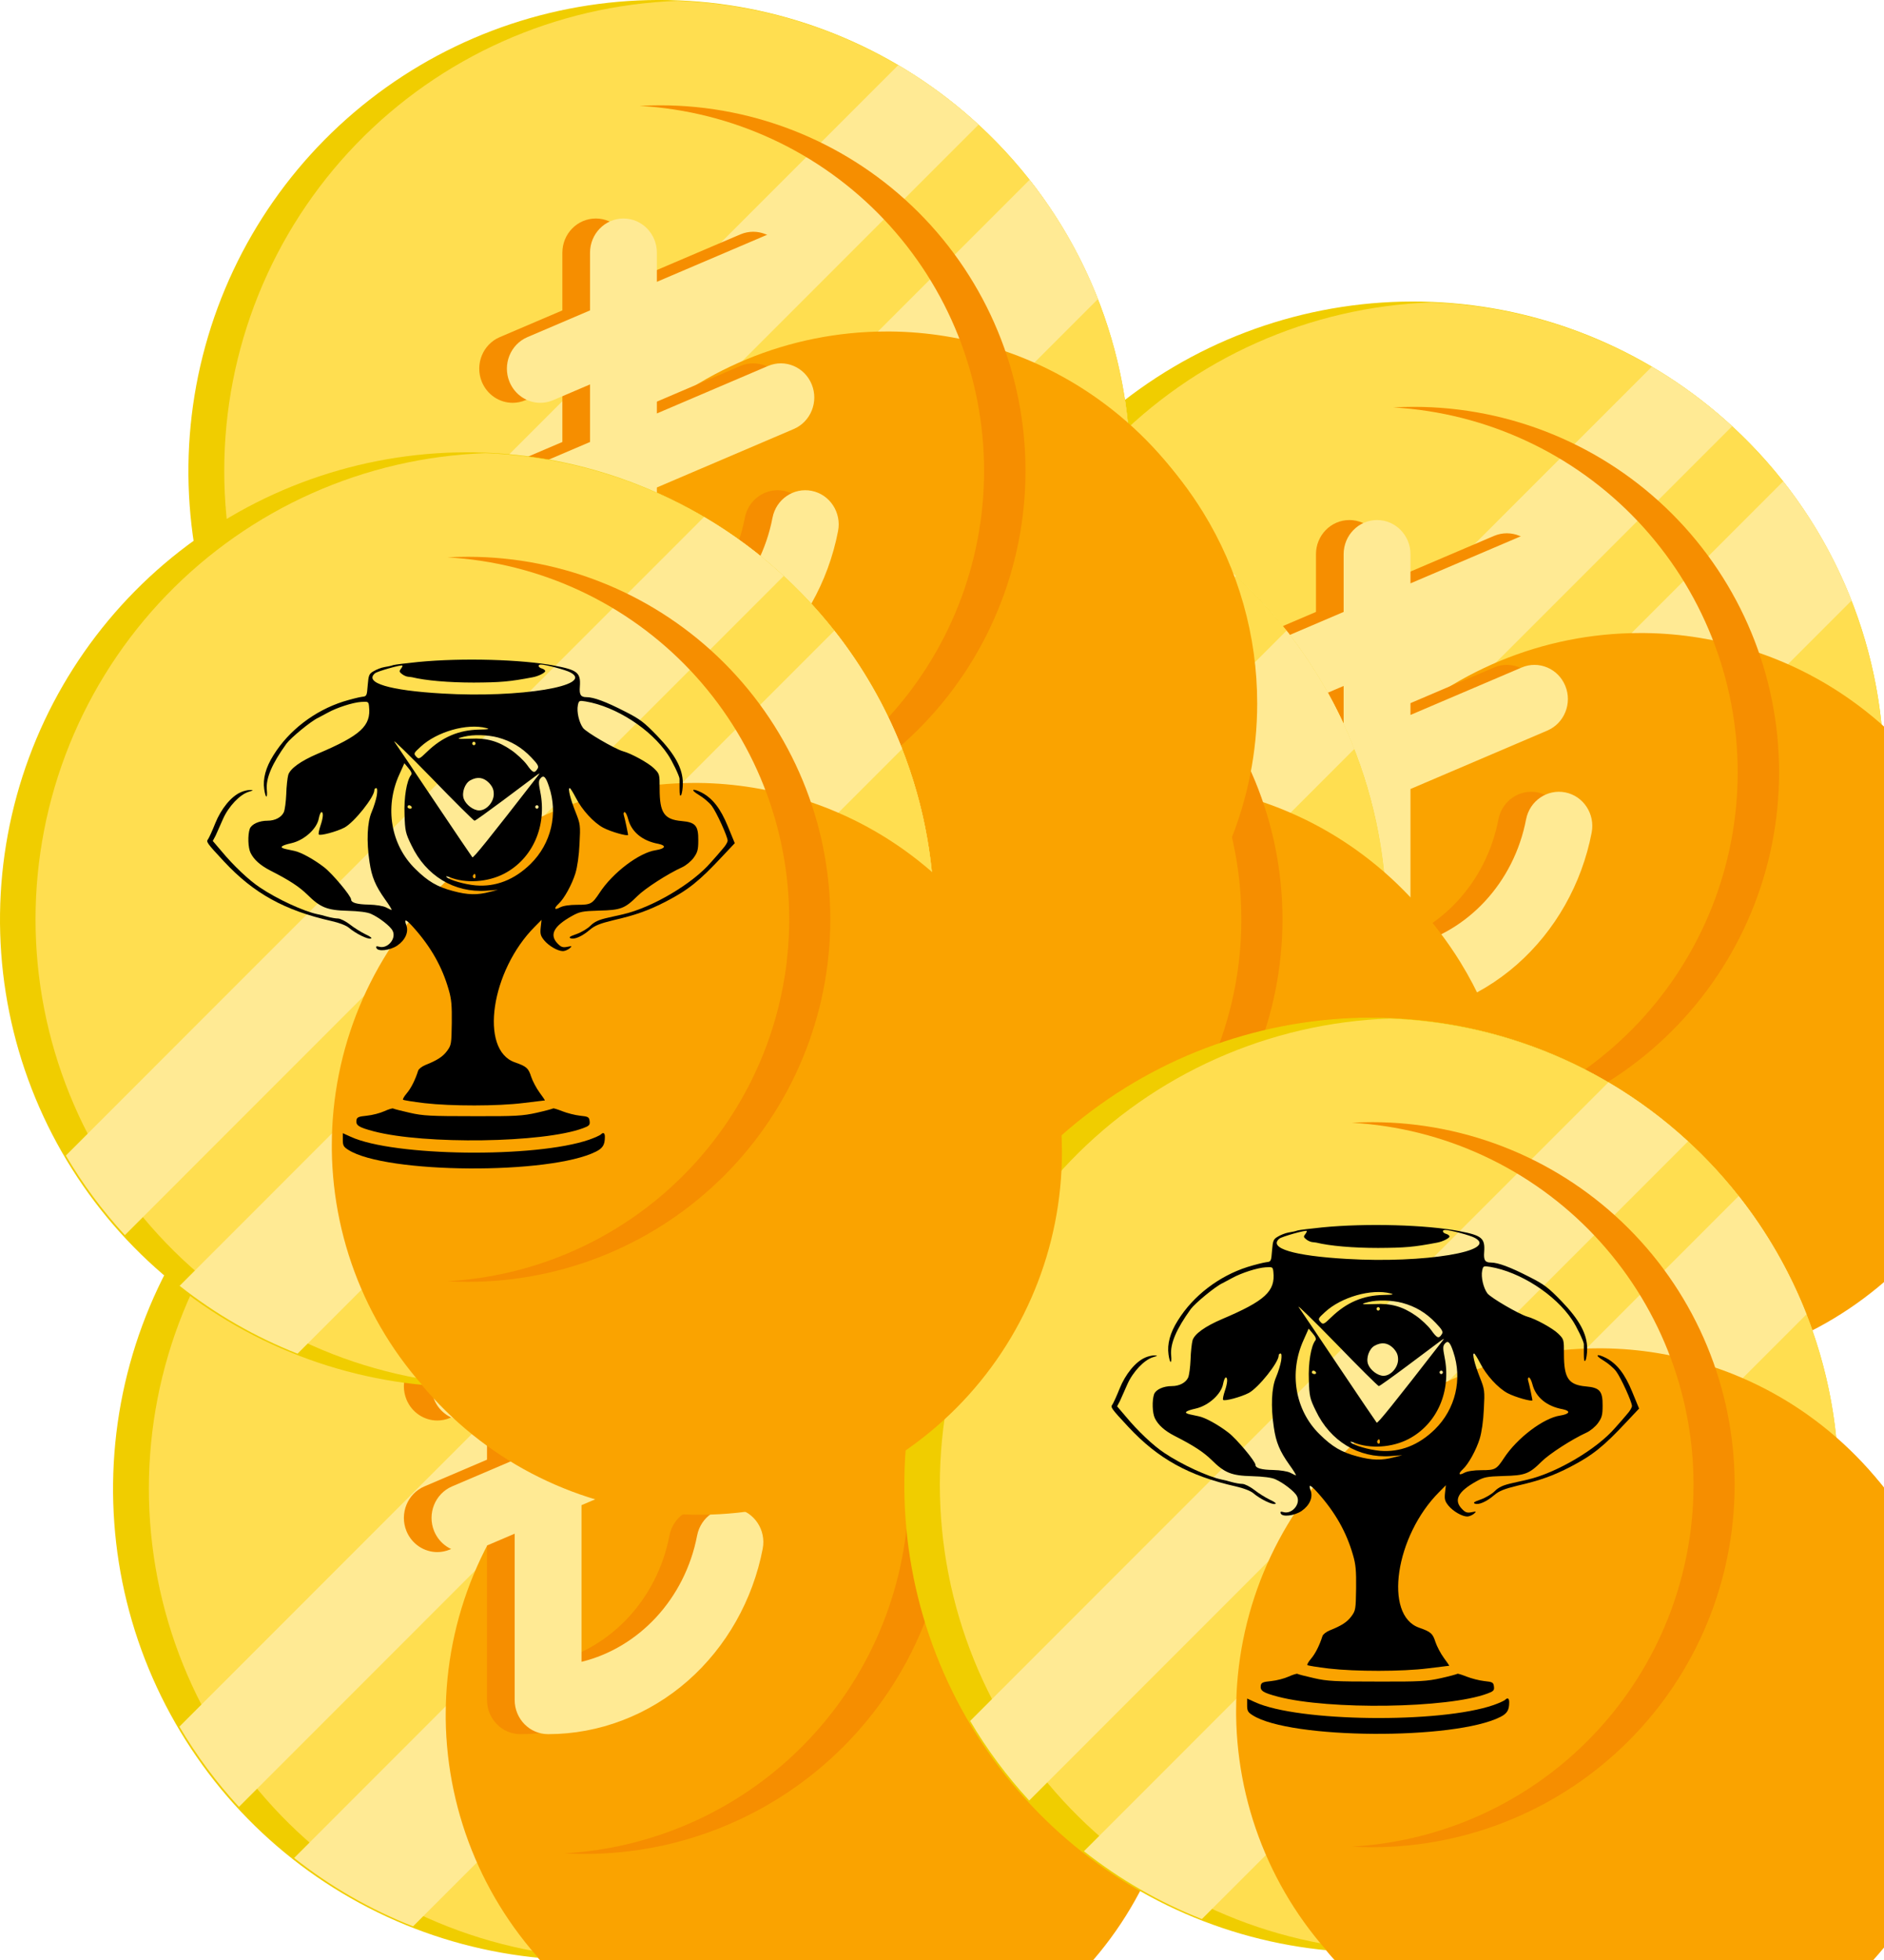 <svg width="50" height="52" viewBox="0 0 50 52" fill="none" xmlns="http://www.w3.org/2000/svg">
<g filter="url(#filter0_i)">
<path d="M25.365 39.672C25.364 42.233 24.351 44.69 22.546 46.506C20.741 48.323 18.29 49.351 15.729 49.367C13.168 49.382 10.705 48.384 8.878 46.59C7.05 44.796 6.007 42.351 5.976 39.79C5.976 39.751 5.976 39.711 5.976 39.672C5.976 37.1 6.997 34.634 8.815 32.816C10.633 30.998 13.099 29.976 15.67 29.976H15.789C17.748 29.997 19.654 30.613 21.254 31.744C22.327 32.502 23.235 33.468 23.925 34.585C24.869 36.113 25.368 37.875 25.365 39.672Z" fill="#FAA300"/>
</g>
<path d="M15.522 51.965C22.412 51.965 27.997 46.379 27.997 39.489C27.997 32.599 22.412 27.013 15.522 27.013C8.632 27.013 3.047 32.599 3.047 39.489C3.047 46.379 8.632 51.965 15.522 51.965Z" fill="white"/>
<path d="M27.998 39.49C28 42.36 27.015 45.144 25.207 47.374C23.399 49.603 20.878 51.142 18.07 51.733C15.261 52.323 12.334 51.929 9.782 50.616C7.229 49.303 5.207 47.151 4.053 44.522C2.9 41.894 2.687 38.948 3.449 36.181C4.211 33.413 5.902 30.992 8.239 29.325C10.575 27.658 13.414 26.845 16.279 27.024C19.143 27.203 21.859 28.363 23.97 30.309C25.239 31.477 26.253 32.896 26.947 34.477C27.64 36.057 27.998 37.764 27.998 39.49Z" fill="#F0CD00"/>
<path d="M28 39.491C28 42.72 26.749 45.824 24.509 48.149C22.269 50.474 19.214 51.841 15.988 51.961C12.757 51.847 9.696 50.483 7.451 48.158C5.206 45.832 3.951 42.725 3.951 39.492C3.951 36.259 5.206 33.152 7.451 30.826C9.696 28.5 12.757 27.137 15.988 27.023C19.214 27.143 22.268 28.509 24.509 30.834C26.749 33.159 28 36.263 28 39.491V39.491Z" fill="#FFDE50"/>
<path d="M23.97 30.308L6.341 47.938C5.741 47.286 5.211 46.573 4.761 45.809L21.839 28.728C22.604 29.177 23.318 29.707 23.97 30.308V30.308Z" fill="#FFEA94"/>
<path d="M27.14 34.933L10.962 51.108C9.827 50.661 8.763 50.05 7.806 49.293L25.325 31.77C26.082 32.729 26.694 33.795 27.14 34.933V34.933Z" fill="#FFEA94"/>
<g filter="url(#filter1_i)">
<path d="M25.218 39.49C25.218 42.052 24.205 44.509 22.399 46.325C20.594 48.142 18.143 49.17 15.583 49.186C13.022 49.201 10.559 48.203 8.731 46.409C6.904 44.615 5.861 42.17 5.829 39.609C5.829 39.57 5.829 39.53 5.829 39.49C5.829 36.919 6.85 34.453 8.668 32.635C10.486 30.817 12.952 29.795 15.523 29.795H15.643C17.602 29.816 19.508 30.432 21.108 31.563C22.18 32.321 23.089 33.287 23.779 34.404C24.723 35.932 25.221 37.694 25.218 39.49Z" fill="#FAA300"/>
</g>
<path d="M18.809 40.023C18.328 39.926 17.862 40.246 17.767 40.738C17.444 42.422 16.216 43.719 14.699 44.089V39.933L18.332 38.382C18.784 38.189 18.997 37.658 18.808 37.197C18.619 36.735 18.1 36.517 17.648 36.71L14.699 37.968V36.442L18.332 34.891C18.784 34.698 18.997 34.167 18.808 33.705C18.619 33.243 18.1 33.026 17.648 33.218L14.699 34.477V33.704C14.699 33.203 14.302 32.797 13.812 32.797C13.322 32.797 12.925 33.203 12.925 33.704V35.235L11.264 35.944C10.812 36.137 10.599 36.667 10.787 37.129C10.93 37.477 11.259 37.687 11.606 37.687C11.72 37.687 11.836 37.664 11.948 37.616L12.925 37.199V38.726L11.264 39.435C10.812 39.628 10.599 40.159 10.787 40.62C10.93 40.968 11.259 41.178 11.606 41.178C11.72 41.178 11.836 41.155 11.948 41.107L12.925 40.69V45.102C12.925 45.602 13.322 46.008 13.812 46.008C15.166 46.008 16.484 45.504 17.524 44.59C18.541 43.696 19.246 42.452 19.508 41.087C19.602 40.596 19.289 40.119 18.809 40.023Z" fill="#F68E00"/>
<path d="M19.543 40.023C19.062 39.926 18.596 40.246 18.501 40.738C18.178 42.422 16.95 43.719 15.433 44.089V39.933L19.066 38.382C19.517 38.189 19.731 37.658 19.542 37.197C19.353 36.735 18.834 36.517 18.382 36.71L15.433 37.968V36.442L19.066 34.891C19.517 34.698 19.731 34.167 19.542 33.705C19.353 33.243 18.834 33.026 18.382 33.218L15.433 34.477V33.704C15.433 33.203 15.036 32.797 14.546 32.797C14.056 32.797 13.659 33.203 13.659 33.704V35.235L11.998 35.944C11.546 36.137 11.333 36.667 11.521 37.129C11.664 37.477 11.993 37.687 12.34 37.687C12.454 37.687 12.57 37.664 12.682 37.616L13.659 37.199V38.726L11.998 39.435C11.546 39.628 11.333 40.159 11.521 40.62C11.664 40.968 11.993 41.178 12.34 41.178C12.454 41.178 12.57 41.155 12.682 41.107L13.659 40.69V45.102C13.659 45.602 14.056 46.008 14.546 46.008C15.9 46.008 17.218 45.504 18.258 44.59C19.275 43.696 19.98 42.452 20.242 41.087C20.336 40.596 20.023 40.119 19.543 40.023Z" fill="#FFEA94"/>
<path d="M25.216 39.49C25.216 42.062 24.195 44.528 22.377 46.346C20.559 48.164 18.093 49.186 15.522 49.186C15.338 49.186 15.155 49.181 14.974 49.171C17.446 49.03 19.77 47.948 21.47 46.148C23.17 44.348 24.117 41.966 24.117 39.49C24.117 37.014 23.17 34.632 21.47 32.832C19.77 31.032 17.446 29.951 14.974 29.809C15.156 29.799 15.338 29.794 15.522 29.794C18.093 29.794 20.559 30.816 22.377 32.634C24.195 34.453 25.216 36.919 25.216 39.49Z" fill="#F68E00"/>
<g filter="url(#filter2_i)">
<path d="M47.365 20.672C47.364 23.233 46.351 25.69 44.546 27.506C42.741 29.323 40.29 30.351 37.729 30.367C35.168 30.382 32.705 29.384 30.878 27.59C29.05 25.796 28.007 23.351 27.976 20.79C27.976 20.751 27.976 20.711 27.976 20.672C27.976 18.1 28.997 15.634 30.815 13.816C32.633 11.998 35.099 10.976 37.67 10.976H37.789C39.748 10.997 41.654 11.613 43.254 12.744C44.327 13.502 45.235 14.468 45.925 15.585C46.869 17.113 47.368 18.875 47.365 20.672Z" fill="#FAA300"/>
</g>
<path d="M37.522 32.965C44.412 32.965 49.997 27.379 49.997 20.489C49.997 13.599 44.412 8.013 37.522 8.013C30.633 8.013 25.047 13.599 25.047 20.489C25.047 27.379 30.633 32.965 37.522 32.965Z" fill="white"/>
<path d="M49.998 20.49C50 23.36 49.014 26.144 47.207 28.374C45.399 30.603 42.878 32.142 40.069 32.733C37.261 33.323 34.334 32.929 31.782 31.616C29.229 30.303 27.206 28.151 26.053 25.522C24.9 22.894 24.686 19.948 25.449 17.181C26.211 14.413 27.902 11.992 30.239 10.325C32.575 8.658 35.414 7.845 38.279 8.024C41.143 8.203 43.859 9.363 45.97 11.309C47.239 12.477 48.253 13.896 48.947 15.477C49.64 17.057 49.998 18.764 49.998 20.49Z" fill="#F0CD00"/>
<path d="M50 20.491C50 23.72 48.749 26.824 46.509 29.149C44.269 31.474 41.214 32.841 37.988 32.961C34.757 32.847 31.696 31.483 29.451 29.158C27.206 26.832 25.951 23.725 25.951 20.492C25.951 17.259 27.206 14.152 29.451 11.826C31.696 9.5 34.757 8.137 37.988 8.023C41.214 8.143 44.268 9.509 46.508 11.834C48.749 14.159 50 17.262 50 20.491V20.491Z" fill="#FFDE50"/>
<path d="M45.97 11.308L28.341 28.938C27.741 28.286 27.211 27.573 26.761 26.809L43.839 9.728C44.604 10.177 45.318 10.707 45.97 11.308V11.308Z" fill="#FFEA94"/>
<path d="M49.14 15.933L32.962 32.108C31.827 31.661 30.764 31.05 29.806 30.293L47.325 12.77C48.082 13.729 48.694 14.795 49.14 15.933V15.933Z" fill="#FFEA94"/>
<g filter="url(#filter3_i)">
<path d="M47.218 20.491C47.218 23.052 46.205 25.509 44.399 27.325C42.594 29.142 40.144 30.17 37.583 30.186C35.022 30.201 32.559 29.203 30.731 27.409C28.904 25.615 27.861 23.17 27.829 20.609C27.829 20.57 27.829 20.53 27.829 20.491C27.829 17.919 28.85 15.453 30.668 13.635C32.486 11.817 34.952 10.795 37.523 10.795H37.643C39.602 10.816 41.508 11.432 43.108 12.563C44.18 13.32 45.089 14.287 45.779 15.404C46.723 16.932 47.221 18.694 47.218 20.491Z" fill="#FAA300"/>
</g>
<path d="M40.809 21.023C40.328 20.927 39.862 21.247 39.767 21.738C39.444 23.422 38.216 24.719 36.699 25.088V20.933L40.332 19.382C40.784 19.189 40.997 18.658 40.808 18.197C40.619 17.735 40.1 17.517 39.648 17.71L36.699 18.968V17.442L40.332 15.891C40.784 15.698 40.997 15.167 40.808 14.705C40.619 14.243 40.1 14.026 39.648 14.219L36.699 15.477V14.704C36.699 14.203 36.302 13.797 35.812 13.797C35.322 13.797 34.925 14.203 34.925 14.704V16.235L33.264 16.944C32.812 17.137 32.599 17.668 32.788 18.129C32.93 18.477 33.259 18.686 33.606 18.686C33.72 18.686 33.836 18.664 33.948 18.616L34.925 18.199V19.726L33.264 20.435C32.812 20.628 32.599 21.159 32.788 21.62C32.93 21.968 33.259 22.178 33.606 22.178C33.72 22.178 33.836 22.155 33.948 22.107L34.925 21.69V26.102C34.925 26.602 35.322 27.008 35.812 27.008C37.166 27.008 38.484 26.504 39.524 25.59C40.541 24.696 41.246 23.452 41.508 22.087C41.602 21.596 41.289 21.119 40.809 21.023Z" fill="#F68E00"/>
<path d="M41.543 21.023C41.062 20.927 40.596 21.247 40.501 21.738C40.178 23.422 38.95 24.719 37.433 25.088V20.933L41.066 19.382C41.517 19.189 41.731 18.658 41.542 18.197C41.353 17.735 40.834 17.517 40.382 17.71L37.433 18.968V17.442L41.066 15.891C41.517 15.698 41.731 15.167 41.542 14.705C41.353 14.243 40.834 14.026 40.382 14.219L37.433 15.477V14.704C37.433 14.203 37.036 13.797 36.546 13.797C36.056 13.797 35.659 14.203 35.659 14.704V16.235L33.998 16.944C33.546 17.137 33.333 17.668 33.521 18.129C33.664 18.477 33.993 18.686 34.34 18.686C34.454 18.686 34.57 18.664 34.682 18.616L35.659 18.199V19.726L33.998 20.435C33.546 20.628 33.333 21.159 33.521 21.62C33.664 21.968 33.993 22.178 34.34 22.178C34.454 22.178 34.57 22.155 34.682 22.107L35.659 21.69V26.102C35.659 26.602 36.056 27.008 36.546 27.008C37.9 27.008 39.218 26.504 40.258 25.59C41.275 24.696 41.98 23.452 42.242 22.087C42.336 21.596 42.023 21.119 41.543 21.023Z" fill="#FFEA94"/>
<path d="M47.216 20.491C47.216 23.062 46.195 25.528 44.377 27.346C42.559 29.165 40.093 30.186 37.522 30.186C37.338 30.186 37.155 30.181 36.974 30.171C39.446 30.03 41.77 28.948 43.47 27.148C45.17 25.348 46.117 22.966 46.117 20.49C46.117 18.014 45.17 15.632 43.47 13.832C41.77 12.032 39.446 10.951 36.974 10.809C37.156 10.799 37.338 10.794 37.522 10.794C40.093 10.794 42.559 11.816 44.377 13.634C46.195 15.453 47.216 17.919 47.216 20.491Z" fill="#F68E00"/>
<g filter="url(#filter4_i)">
<path d="M34.182 24.57C34.182 27.11 33.177 29.547 31.387 31.349C29.596 33.151 27.165 34.171 24.625 34.187C22.085 34.202 19.642 33.212 17.83 31.432C16.017 29.653 14.982 27.228 14.951 24.688C14.951 24.648 14.951 24.609 14.951 24.57C14.951 22.019 15.964 19.573 17.767 17.769C19.571 15.966 22.016 14.952 24.567 14.952H24.685C26.628 14.973 28.519 15.584 30.106 16.706C31.169 17.457 32.071 18.416 32.755 19.524C33.691 21.04 34.186 22.788 34.182 24.57Z" fill="#FAA300"/>
</g>
<path d="M24.42 36.764C31.254 36.764 36.793 31.223 36.793 24.389C36.793 17.554 31.254 12.013 24.42 12.013C17.587 12.013 12.047 17.554 12.047 24.389C12.047 31.223 17.587 36.764 24.42 36.764Z" fill="white"/>
<path d="M36.794 24.389C36.797 27.237 35.819 29.998 34.026 32.21C32.233 34.421 29.733 35.948 26.947 36.534C24.161 37.119 21.258 36.728 18.727 35.426C16.195 34.123 14.189 31.989 13.045 29.381C11.901 26.774 11.689 23.852 12.445 21.107C13.201 18.362 14.879 15.96 17.196 14.306C19.513 12.652 22.329 11.847 25.171 12.024C28.012 12.202 30.706 13.352 32.799 15.282C34.059 16.441 35.064 17.849 35.752 19.416C36.439 20.984 36.794 22.677 36.794 24.389Z" fill="#F0CD00"/>
<path d="M36.797 24.391C36.797 27.594 35.556 30.672 33.334 32.979C31.112 35.286 28.082 36.641 24.882 36.76C21.677 36.647 18.642 35.295 16.415 32.987C14.188 30.68 12.943 27.598 12.943 24.391C12.943 21.184 14.188 18.102 16.415 15.795C18.642 13.488 21.677 12.136 24.882 12.023C28.082 12.142 31.112 13.497 33.334 15.803C35.555 18.11 36.797 21.188 36.797 24.391V24.391Z" fill="#FFDE50"/>
<path d="M32.799 15.281L15.314 32.769C14.719 32.123 14.193 31.415 13.747 30.658L30.686 13.714C31.444 14.16 32.153 14.685 32.799 15.281V15.281Z" fill="#FFEA94"/>
<path d="M35.944 19.869L19.897 35.914C18.771 35.471 17.717 34.864 16.767 34.114L34.144 16.731C34.895 17.683 35.501 18.741 35.944 19.869V19.869Z" fill="#FFEA94"/>
<g filter="url(#filter5_i)">
<path d="M34.038 24.39C34.037 26.93 33.032 29.368 31.242 31.17C29.451 32.971 27.02 33.992 24.48 34.007C21.94 34.023 19.497 33.032 17.685 31.253C15.872 29.473 14.837 27.048 14.806 24.508C14.806 24.469 14.806 24.429 14.806 24.39C14.806 21.839 15.819 19.393 17.622 17.59C19.426 15.786 21.871 14.773 24.421 14.772H24.54C26.483 14.793 28.374 15.405 29.961 16.526C31.024 17.278 31.925 18.236 32.61 19.344C33.546 20.86 34.041 22.608 34.038 24.39Z" fill="#FAA300"/>
</g>
<path d="M34.036 24.39C34.036 26.941 33.023 29.387 31.219 31.191C29.416 32.994 26.97 34.008 24.42 34.008C24.238 34.008 24.056 34.003 23.877 33.992C26.328 33.852 28.634 32.78 30.32 30.994C32.006 29.209 32.945 26.846 32.945 24.39C32.945 21.934 32.006 19.571 30.32 17.785C28.634 16 26.328 14.927 23.877 14.787C24.057 14.777 24.238 14.772 24.42 14.772C26.97 14.772 29.416 15.785 31.22 17.589C33.023 19.393 34.036 21.839 34.036 24.39Z" fill="#F68E00"/>
<path d="M23.097 17.563C22.784 17.595 22.485 17.631 22.437 17.645C22.392 17.663 22.282 17.686 22.199 17.699C22.115 17.713 21.988 17.763 21.913 17.809C21.794 17.877 21.781 17.913 21.759 18.177C21.737 18.469 21.732 18.473 21.605 18.487C21.534 18.496 21.31 18.551 21.107 18.614C20.35 18.856 19.668 19.375 19.258 20.035C19.052 20.363 18.972 20.663 19.012 20.936C19.047 21.187 19.104 21.2 19.082 20.959C19.052 20.649 19.219 20.262 19.602 19.73C19.716 19.575 20.262 19.124 20.447 19.042C20.5 19.015 20.619 18.951 20.702 18.906C20.94 18.774 21.363 18.637 21.583 18.623C21.772 18.61 21.781 18.614 21.794 18.742C21.851 19.256 21.578 19.511 20.429 19.998C19.98 20.19 19.703 20.39 19.65 20.558C19.628 20.64 19.602 20.868 19.597 21.068C19.588 21.268 19.562 21.483 19.531 21.551C19.465 21.687 19.298 21.774 19.1 21.774C18.875 21.774 18.677 21.865 18.629 21.988C18.572 22.152 18.58 22.489 18.651 22.63C18.739 22.807 18.906 22.957 19.17 23.094C19.69 23.358 19.941 23.527 20.152 23.731C20.5 24.077 20.68 24.15 21.226 24.164C21.521 24.173 21.75 24.2 21.847 24.246C22.062 24.341 22.362 24.574 22.419 24.692C22.529 24.901 22.282 25.188 22.054 25.115C21.992 25.097 21.974 25.106 21.988 25.147C22.023 25.256 22.349 25.216 22.542 25.088C22.758 24.938 22.85 24.728 22.784 24.546C22.714 24.36 22.776 24.383 22.982 24.615C23.44 25.129 23.735 25.653 23.907 26.254C23.982 26.504 23.995 26.677 23.99 27.141C23.982 27.692 23.977 27.729 23.867 27.879C23.753 28.034 23.608 28.129 23.286 28.257C23.198 28.293 23.11 28.361 23.097 28.407C23.022 28.644 22.912 28.867 22.797 29.003C22.727 29.085 22.683 29.163 22.696 29.176C22.709 29.19 22.965 29.231 23.264 29.267C23.977 29.349 25.21 29.349 25.896 29.263C26.2 29.226 26.451 29.195 26.46 29.195C26.469 29.195 26.403 29.099 26.319 28.985C26.235 28.871 26.134 28.68 26.095 28.562C26.024 28.339 25.976 28.293 25.663 28.184C24.717 27.856 25.029 25.748 26.196 24.583L26.372 24.405L26.35 24.605C26.332 24.774 26.346 24.829 26.442 24.947C26.566 25.097 26.803 25.234 26.94 25.234C26.988 25.234 27.063 25.202 27.111 25.166C27.191 25.097 27.186 25.093 27.054 25.12C26.94 25.143 26.891 25.129 26.799 25.034C26.574 24.801 26.693 24.574 27.173 24.305C27.384 24.187 27.45 24.173 27.899 24.159C28.472 24.146 28.582 24.105 28.912 23.777C29.123 23.567 29.717 23.185 30.105 23.008C30.206 22.962 30.343 22.848 30.409 22.757C30.51 22.616 30.532 22.548 30.532 22.297C30.536 21.906 30.457 21.815 30.091 21.783C29.625 21.742 29.506 21.564 29.506 20.927C29.506 20.535 29.506 20.531 29.352 20.381C29.207 20.24 28.753 19.989 28.529 19.93C28.313 19.866 27.552 19.425 27.472 19.311C27.367 19.165 27.301 18.883 27.336 18.71C27.362 18.587 27.371 18.582 27.543 18.61C28.34 18.742 29.277 19.343 29.726 20.021C29.841 20.19 30.03 20.586 30.034 20.659C30.034 20.672 30.034 20.791 30.034 20.918C30.034 21.091 30.047 21.141 30.078 21.091C30.1 21.055 30.122 20.913 30.122 20.781C30.122 20.394 29.92 20.017 29.44 19.52C29.092 19.161 28.987 19.079 28.582 18.874C28.076 18.614 27.754 18.496 27.565 18.496C27.411 18.496 27.371 18.432 27.389 18.214C27.415 17.849 27.327 17.777 26.733 17.663C25.857 17.494 24.268 17.449 23.097 17.563ZM22.639 17.745C22.591 17.804 22.595 17.827 22.666 17.881C22.709 17.918 22.784 17.95 22.828 17.954C22.868 17.959 22.916 17.963 22.938 17.968C23.286 18.054 23.902 18.109 24.576 18.109C25.289 18.105 25.518 18.086 26.139 17.968C26.288 17.941 26.469 17.849 26.469 17.804C26.469 17.781 26.429 17.749 26.381 17.736C26.279 17.708 26.262 17.631 26.354 17.631C26.477 17.631 27.015 17.772 27.138 17.84C27.794 18.191 25.791 18.523 23.744 18.4C22.331 18.319 21.657 18.114 21.952 17.863C22.014 17.809 22.648 17.631 22.679 17.658C22.688 17.667 22.67 17.708 22.639 17.745ZM24.906 19.316C25.007 19.343 24.963 19.352 24.726 19.356C24.18 19.366 23.739 19.552 23.33 19.948C23.132 20.14 23.114 20.149 23.044 20.071C22.974 19.994 22.978 19.98 23.163 19.812C23.594 19.411 24.4 19.183 24.906 19.316ZM25.214 19.566C25.566 19.662 25.848 19.83 26.099 20.094C26.275 20.276 26.306 20.335 26.266 20.394C26.187 20.526 26.139 20.508 25.985 20.29C25.901 20.176 25.716 20.003 25.571 19.903C25.223 19.662 24.915 19.575 24.488 19.598C24.122 19.611 24.083 19.602 24.321 19.543C24.563 19.484 24.937 19.493 25.214 19.566ZM24.593 21.774C24.616 21.774 24.95 21.533 25.342 21.241C25.729 20.95 26.121 20.659 26.205 20.595C26.323 20.508 26.341 20.499 26.288 20.567C24.946 22.297 24.558 22.775 24.536 22.744C24.519 22.725 24.07 22.061 23.541 21.273C23.013 20.485 22.529 19.766 22.467 19.68C22.41 19.593 22.855 20.026 23.458 20.645C24.061 21.268 24.572 21.774 24.593 21.774ZM24.62 19.725C24.62 19.748 24.602 19.771 24.576 19.771C24.554 19.771 24.532 19.748 24.532 19.725C24.532 19.698 24.554 19.68 24.576 19.68C24.602 19.68 24.62 19.698 24.62 19.725ZM22.908 20.563C22.793 20.709 22.718 21.159 22.736 21.614C22.749 22.042 22.762 22.106 22.921 22.429C23.304 23.235 24.056 23.691 24.906 23.631L25.214 23.608L24.994 23.663C24.673 23.75 24.413 23.745 24.026 23.64C23.608 23.531 23.357 23.385 23.022 23.053C22.37 22.416 22.203 21.419 22.595 20.554L22.732 20.249L22.841 20.381C22.916 20.467 22.938 20.526 22.908 20.563ZM26.57 20.868C26.817 21.592 26.627 22.384 26.081 22.921C25.654 23.34 25.157 23.536 24.62 23.49C24.329 23.463 23.929 23.349 23.85 23.267C23.823 23.244 23.858 23.244 23.929 23.272C24.365 23.445 24.946 23.404 25.377 23.181C26.139 22.785 26.522 21.91 26.337 21C26.293 20.781 26.293 20.713 26.337 20.659C26.425 20.549 26.482 20.599 26.57 20.868ZM24.977 20.768C25.069 20.868 25.104 20.945 25.104 21.068C25.104 21.282 24.91 21.501 24.717 21.501C24.563 21.501 24.365 21.351 24.307 21.191C24.25 21.032 24.334 20.786 24.479 20.704C24.668 20.599 24.831 20.622 24.977 20.768ZM22.001 21.1C21.983 21.209 21.922 21.405 21.864 21.542C21.745 21.819 21.723 22.316 21.807 22.871C21.864 23.267 21.965 23.504 22.221 23.863C22.331 24.014 22.406 24.141 22.392 24.141C22.379 24.141 22.313 24.109 22.243 24.073C22.172 24.037 21.983 24.005 21.794 24C21.473 23.995 21.319 23.95 21.319 23.863C21.319 23.772 20.825 23.181 20.601 23.008C20.341 22.807 19.994 22.611 19.813 22.575C19.743 22.561 19.641 22.539 19.58 22.525C19.399 22.484 19.452 22.434 19.734 22.37C20.073 22.293 20.412 21.988 20.46 21.715C20.478 21.624 20.509 21.546 20.53 21.546C20.588 21.546 20.579 21.692 20.504 21.91C20.469 22.015 20.447 22.12 20.46 22.138C20.486 22.184 20.936 22.065 21.142 21.956C21.402 21.815 21.935 21.146 21.935 20.963C21.935 20.932 21.957 20.909 21.983 20.909C22.014 20.909 22.018 20.973 22.001 21.1ZM27.279 21.159C27.442 21.483 27.754 21.824 28.009 21.96C28.216 22.07 28.67 22.197 28.67 22.147C28.665 22.106 28.586 21.724 28.555 21.624C28.542 21.583 28.551 21.546 28.577 21.546C28.604 21.546 28.643 21.628 28.67 21.728C28.758 22.07 29.048 22.311 29.475 22.388C29.695 22.434 29.66 22.516 29.4 22.557C28.965 22.621 28.26 23.153 27.913 23.686C27.715 23.986 27.679 24.005 27.318 24.005C27.111 24.005 26.944 24.032 26.865 24.073C26.715 24.155 26.689 24.105 26.821 23.982C26.975 23.841 27.177 23.467 27.27 23.172C27.323 22.998 27.367 22.694 27.38 22.384C27.406 21.892 27.402 21.865 27.274 21.542C27.133 21.187 27.067 20.909 27.12 20.909C27.138 20.909 27.208 21.023 27.279 21.159ZM22.925 21.41C22.938 21.432 22.921 21.455 22.886 21.455C22.846 21.455 22.815 21.432 22.815 21.41C22.815 21.382 22.833 21.364 22.855 21.364C22.881 21.364 22.912 21.382 22.925 21.41ZM26.293 21.41C26.293 21.432 26.275 21.455 26.249 21.455C26.227 21.455 26.205 21.432 26.205 21.41C26.205 21.382 26.227 21.364 26.249 21.364C26.275 21.364 26.293 21.382 26.293 21.41ZM24.62 23.258C24.62 23.294 24.598 23.313 24.576 23.299C24.549 23.281 24.541 23.249 24.554 23.226C24.593 23.162 24.62 23.176 24.62 23.258Z" fill="black"/>
<path d="M18.391 21.018C18.131 21.132 17.867 21.46 17.713 21.842C17.634 22.043 17.546 22.229 17.524 22.261C17.467 22.334 17.48 22.357 17.942 22.853C18.734 23.704 19.553 24.155 20.803 24.437C21.006 24.483 21.195 24.555 21.265 24.619C21.437 24.765 21.754 24.924 21.838 24.901C21.886 24.892 21.838 24.851 21.701 24.788C21.587 24.733 21.402 24.619 21.288 24.528C21.177 24.442 21.032 24.369 20.971 24.369C20.909 24.369 20.781 24.346 20.684 24.319C20.592 24.291 20.477 24.264 20.429 24.255C20.068 24.182 19.355 23.854 18.897 23.545C18.607 23.354 18.193 22.962 17.88 22.584L17.647 22.311L17.722 22.17C17.757 22.088 17.85 21.888 17.92 21.724C18.065 21.396 18.369 21.073 18.607 21.005C18.73 20.968 18.734 20.963 18.633 20.959C18.572 20.959 18.461 20.986 18.391 21.018Z" fill="black"/>
<path d="M30.549 21.091C30.673 21.164 30.827 21.296 30.888 21.378C31.016 21.546 31.311 22.197 31.311 22.302C31.311 22.343 31.254 22.439 31.183 22.516C31.117 22.598 30.972 22.762 30.866 22.88C30.382 23.445 29.308 24.078 28.542 24.255C28.502 24.264 28.322 24.305 28.141 24.346C27.89 24.401 27.776 24.455 27.67 24.56C27.596 24.637 27.424 24.738 27.296 24.783C27.125 24.842 27.085 24.87 27.142 24.892C27.243 24.933 27.45 24.842 27.657 24.665C27.785 24.555 27.921 24.501 28.278 24.414C28.872 24.278 29.224 24.15 29.673 23.918C30.268 23.609 30.558 23.376 31.174 22.716L31.5 22.37L31.315 21.92C31.122 21.451 30.915 21.182 30.62 21.027C30.369 20.9 30.312 20.95 30.549 21.091Z" fill="black"/>
<path d="M22.199 29.481C22.089 29.531 21.882 29.586 21.737 29.6C21.512 29.622 21.473 29.641 21.459 29.723C21.442 29.859 21.521 29.909 21.917 30.014C23.273 30.369 26.42 30.323 27.472 29.932C27.635 29.873 27.662 29.846 27.648 29.745C27.635 29.636 27.613 29.622 27.393 29.6C27.261 29.586 27.05 29.531 26.922 29.481C26.794 29.431 26.684 29.395 26.676 29.409C26.662 29.418 26.469 29.472 26.244 29.522C25.879 29.604 25.685 29.618 24.554 29.613C23.44 29.613 23.224 29.604 22.872 29.522C22.652 29.472 22.454 29.422 22.432 29.409C22.415 29.399 22.309 29.431 22.199 29.481Z" fill="black"/>
<path d="M21.098 30.242C21.098 30.392 21.12 30.428 21.243 30.506C22.238 31.143 26.601 31.17 27.82 30.551C28 30.46 28.053 30.369 28.053 30.16C28.053 30.055 28.009 30.032 27.943 30.101C27.917 30.123 27.78 30.187 27.635 30.237C26.209 30.729 22.45 30.683 21.309 30.16L21.098 30.064V30.242Z" fill="black"/>
<g filter="url(#filter6_i)">
<path d="M46.182 39.57C46.182 42.11 45.177 44.547 43.387 46.349C41.596 48.151 39.165 49.171 36.625 49.187C34.085 49.202 31.642 48.212 29.83 46.432C28.017 44.653 26.982 42.228 26.951 39.688C26.951 39.648 26.951 39.609 26.951 39.57C26.951 37.019 27.964 34.573 29.767 32.769C31.571 30.965 34.016 29.952 36.566 29.952H36.685C38.628 29.973 40.519 30.584 42.106 31.706C43.169 32.457 44.071 33.416 44.755 34.524C45.691 36.04 46.186 37.788 46.182 39.57Z" fill="#FAA300"/>
</g>
<path d="M36.42 51.764C43.254 51.764 48.793 46.223 48.793 39.389C48.793 32.554 43.254 27.013 36.42 27.013C29.587 27.013 24.047 32.554 24.047 39.389C24.047 46.223 29.587 51.764 36.42 51.764Z" fill="white"/>
<path d="M48.794 39.389C48.797 42.237 47.819 44.998 46.026 47.21C44.233 49.421 41.733 50.948 38.947 51.534C36.161 52.119 33.258 51.728 30.727 50.426C28.195 49.123 26.189 46.989 25.045 44.381C23.901 41.774 23.689 38.852 24.445 36.107C25.201 33.362 26.879 30.96 29.196 29.306C31.513 27.652 34.329 26.846 37.171 27.024C40.012 27.202 42.706 28.352 44.799 30.282C46.059 31.441 47.064 32.849 47.752 34.416C48.439 35.984 48.794 37.677 48.794 39.389Z" fill="#F0CD00"/>
<path d="M48.797 39.391C48.797 42.594 47.556 45.672 45.334 47.979C43.112 50.286 40.082 51.641 36.882 51.76C33.678 51.647 30.642 50.295 28.415 47.987C26.188 45.68 24.943 42.598 24.943 39.391C24.943 36.184 26.188 33.102 28.415 30.795C30.642 28.488 33.678 27.136 36.882 27.023C40.082 27.142 43.112 28.497 45.334 30.803C47.555 33.11 48.797 36.188 48.797 39.391V39.391Z" fill="#FFDE50"/>
<path d="M44.799 30.281L27.314 47.769C26.719 47.123 26.193 46.415 25.747 45.658L42.686 28.714C43.444 29.16 44.153 29.685 44.799 30.281V30.281Z" fill="#FFEA94"/>
<path d="M47.944 34.869L31.897 50.914C30.771 50.471 29.717 49.864 28.767 49.114L46.144 31.731C46.895 32.683 47.501 33.74 47.944 34.869V34.869Z" fill="#FFEA94"/>
<g filter="url(#filter7_i)">
<path d="M46.038 39.39C46.037 41.931 45.032 44.368 43.242 46.17C41.451 47.971 39.02 48.992 36.48 49.007C33.94 49.023 31.497 48.032 29.685 46.253C27.872 44.473 26.837 42.048 26.806 39.508C26.806 39.469 26.806 39.429 26.806 39.39C26.806 36.839 27.819 34.393 29.622 32.59C31.426 30.786 33.871 29.773 36.421 29.772H36.54C38.483 29.793 40.374 30.405 41.961 31.526C43.024 32.278 43.925 33.236 44.61 34.344C45.546 35.861 46.041 37.608 46.038 39.39Z" fill="#FAA300"/>
</g>
<path d="M46.036 39.39C46.036 41.941 45.023 44.387 43.219 46.191C41.416 47.994 38.97 49.008 36.42 49.008C36.237 49.008 36.056 49.003 35.877 48.992C38.328 48.852 40.634 47.78 42.32 45.994C44.006 44.209 44.945 41.846 44.945 39.39C44.945 36.934 44.006 34.571 42.32 32.785C40.634 31 38.328 29.927 35.877 29.787C36.057 29.777 36.238 29.772 36.42 29.772C38.97 29.772 41.416 30.785 43.219 32.589C45.023 34.393 46.036 36.839 46.036 39.39Z" fill="#F68E00"/>
<path d="M35.097 32.563C34.784 32.595 34.485 32.631 34.437 32.645C34.392 32.663 34.282 32.686 34.199 32.699C34.115 32.713 33.988 32.763 33.913 32.809C33.794 32.877 33.781 32.913 33.759 33.177C33.737 33.469 33.732 33.473 33.605 33.487C33.534 33.496 33.31 33.551 33.107 33.614C32.35 33.856 31.668 34.375 31.258 35.035C31.052 35.362 30.972 35.663 31.012 35.936C31.047 36.187 31.104 36.2 31.082 35.959C31.052 35.649 31.219 35.262 31.602 34.73C31.716 34.575 32.262 34.124 32.447 34.042C32.5 34.015 32.619 33.951 32.702 33.906C32.94 33.774 33.362 33.637 33.583 33.623C33.772 33.61 33.781 33.614 33.794 33.742C33.851 34.256 33.578 34.511 32.429 34.998C31.98 35.19 31.703 35.39 31.65 35.558C31.628 35.64 31.602 35.868 31.597 36.068C31.588 36.269 31.562 36.483 31.531 36.551C31.465 36.687 31.298 36.774 31.1 36.774C30.875 36.774 30.677 36.865 30.629 36.988C30.572 37.152 30.58 37.489 30.651 37.63C30.739 37.807 30.906 37.958 31.17 38.094C31.69 38.358 31.941 38.527 32.152 38.731C32.5 39.077 32.68 39.15 33.226 39.164C33.521 39.173 33.75 39.2 33.847 39.246C34.062 39.342 34.362 39.574 34.419 39.692C34.529 39.901 34.282 40.188 34.054 40.115C33.992 40.097 33.974 40.106 33.988 40.147C34.023 40.257 34.349 40.216 34.542 40.088C34.758 39.938 34.85 39.728 34.784 39.546C34.714 39.36 34.776 39.383 34.982 39.615C35.44 40.129 35.735 40.653 35.907 41.254C35.982 41.504 35.995 41.677 35.99 42.141C35.982 42.692 35.977 42.729 35.867 42.879C35.753 43.034 35.608 43.129 35.286 43.257C35.198 43.293 35.11 43.361 35.097 43.407C35.022 43.644 34.912 43.867 34.797 44.003C34.727 44.085 34.683 44.163 34.696 44.176C34.709 44.19 34.965 44.231 35.264 44.267C35.977 44.349 37.21 44.349 37.897 44.263C38.2 44.226 38.451 44.194 38.46 44.194C38.469 44.194 38.403 44.099 38.319 43.985C38.235 43.871 38.134 43.68 38.095 43.562C38.024 43.339 37.976 43.293 37.663 43.184C36.717 42.856 37.029 40.748 38.196 39.583L38.372 39.405L38.35 39.605C38.332 39.774 38.346 39.829 38.442 39.947C38.566 40.097 38.803 40.234 38.94 40.234C38.988 40.234 39.063 40.202 39.111 40.166C39.191 40.097 39.186 40.093 39.054 40.12C38.94 40.143 38.891 40.129 38.799 40.033C38.574 39.801 38.693 39.574 39.173 39.305C39.384 39.187 39.45 39.173 39.899 39.159C40.472 39.146 40.582 39.105 40.912 38.777C41.123 38.568 41.717 38.185 42.105 38.008C42.206 37.962 42.343 37.848 42.408 37.757C42.51 37.616 42.532 37.548 42.532 37.297C42.536 36.906 42.457 36.815 42.092 36.783C41.625 36.742 41.506 36.564 41.506 35.927C41.506 35.535 41.506 35.531 41.352 35.381C41.207 35.24 40.753 34.989 40.529 34.93C40.313 34.866 39.552 34.425 39.472 34.311C39.367 34.165 39.301 33.883 39.336 33.71C39.362 33.587 39.371 33.583 39.543 33.61C40.34 33.742 41.277 34.343 41.726 35.021C41.841 35.19 42.03 35.586 42.034 35.658C42.034 35.672 42.034 35.791 42.034 35.918C42.034 36.091 42.047 36.141 42.078 36.091C42.1 36.054 42.122 35.913 42.122 35.781C42.122 35.394 41.92 35.017 41.44 34.52C41.092 34.161 40.987 34.079 40.582 33.874C40.075 33.614 39.754 33.496 39.565 33.496C39.411 33.496 39.371 33.432 39.389 33.214C39.415 32.849 39.327 32.777 38.733 32.663C37.857 32.494 36.268 32.449 35.097 32.563ZM34.639 32.745C34.591 32.804 34.595 32.827 34.666 32.881C34.709 32.918 34.784 32.95 34.828 32.954C34.868 32.959 34.916 32.963 34.938 32.968C35.286 33.054 35.902 33.109 36.576 33.109C37.289 33.105 37.518 33.086 38.139 32.968C38.288 32.941 38.469 32.849 38.469 32.804C38.469 32.781 38.429 32.749 38.381 32.736C38.279 32.708 38.262 32.631 38.354 32.631C38.477 32.631 39.015 32.772 39.138 32.84C39.794 33.191 37.791 33.523 35.744 33.4C34.331 33.319 33.657 33.114 33.952 32.863C34.014 32.809 34.648 32.631 34.679 32.658C34.688 32.667 34.67 32.708 34.639 32.745ZM36.906 34.316C37.007 34.343 36.963 34.352 36.726 34.356C36.18 34.365 35.739 34.552 35.33 34.948C35.132 35.139 35.114 35.149 35.044 35.071C34.974 34.994 34.978 34.98 35.163 34.812C35.594 34.411 36.4 34.183 36.906 34.316ZM37.214 34.566C37.566 34.661 37.848 34.83 38.099 35.094C38.275 35.276 38.306 35.335 38.266 35.394C38.187 35.526 38.139 35.508 37.984 35.29C37.901 35.176 37.716 35.003 37.571 34.903C37.223 34.661 36.915 34.575 36.488 34.598C36.123 34.611 36.083 34.602 36.321 34.543C36.563 34.484 36.937 34.493 37.214 34.566ZM36.593 36.774C36.615 36.774 36.95 36.533 37.342 36.241C37.729 35.95 38.121 35.658 38.205 35.595C38.324 35.508 38.341 35.499 38.288 35.567C36.946 37.297 36.558 37.775 36.536 37.743C36.519 37.725 36.07 37.061 35.541 36.273C35.013 35.486 34.529 34.766 34.467 34.68C34.41 34.593 34.855 35.026 35.458 35.645C36.061 36.269 36.572 36.774 36.593 36.774ZM36.62 34.725C36.62 34.748 36.602 34.771 36.576 34.771C36.554 34.771 36.532 34.748 36.532 34.725C36.532 34.698 36.554 34.68 36.576 34.68C36.602 34.68 36.62 34.698 36.62 34.725ZM34.908 35.563C34.793 35.709 34.718 36.159 34.736 36.614C34.749 37.042 34.762 37.106 34.921 37.429C35.304 38.235 36.056 38.691 36.906 38.631L37.214 38.608L36.994 38.663C36.673 38.75 36.413 38.745 36.026 38.64C35.608 38.531 35.357 38.385 35.022 38.053C34.37 37.416 34.203 36.419 34.595 35.554L34.731 35.249L34.842 35.381C34.916 35.467 34.938 35.526 34.908 35.563ZM38.57 35.868C38.816 36.592 38.627 37.384 38.081 37.921C37.654 38.34 37.157 38.536 36.62 38.49C36.329 38.463 35.929 38.349 35.85 38.267C35.823 38.244 35.858 38.244 35.929 38.272C36.365 38.445 36.946 38.404 37.377 38.181C38.139 37.785 38.522 36.91 38.337 36C38.293 35.781 38.293 35.713 38.337 35.658C38.425 35.549 38.482 35.599 38.57 35.868ZM36.977 35.768C37.069 35.868 37.104 35.945 37.104 36.068C37.104 36.282 36.91 36.501 36.717 36.501C36.563 36.501 36.365 36.35 36.307 36.191C36.25 36.032 36.334 35.786 36.479 35.704C36.668 35.599 36.831 35.622 36.977 35.768ZM34.001 36.1C33.983 36.209 33.922 36.405 33.864 36.542C33.745 36.819 33.723 37.316 33.807 37.871C33.864 38.267 33.965 38.504 34.221 38.864C34.331 39.014 34.406 39.141 34.392 39.141C34.379 39.141 34.313 39.109 34.243 39.073C34.172 39.036 33.983 39.005 33.794 39C33.472 38.995 33.319 38.95 33.319 38.864C33.319 38.772 32.825 38.181 32.601 38.008C32.341 37.807 31.994 37.611 31.813 37.575C31.743 37.561 31.641 37.539 31.58 37.525C31.399 37.484 31.452 37.434 31.734 37.37C32.073 37.293 32.412 36.988 32.46 36.715C32.478 36.624 32.508 36.546 32.531 36.546C32.588 36.546 32.579 36.692 32.504 36.91C32.469 37.015 32.447 37.12 32.46 37.138C32.486 37.184 32.935 37.065 33.142 36.956C33.402 36.815 33.935 36.146 33.935 35.964C33.935 35.932 33.957 35.909 33.983 35.909C34.014 35.909 34.018 35.973 34.001 36.1ZM39.279 36.159C39.442 36.483 39.754 36.824 40.009 36.961C40.216 37.07 40.67 37.197 40.67 37.147C40.665 37.106 40.586 36.724 40.555 36.624C40.542 36.583 40.551 36.546 40.577 36.546C40.604 36.546 40.643 36.628 40.67 36.728C40.758 37.07 41.048 37.311 41.475 37.388C41.695 37.434 41.66 37.516 41.4 37.557C40.965 37.621 40.26 38.153 39.913 38.686C39.715 38.986 39.679 39.005 39.318 39.005C39.111 39.005 38.944 39.032 38.865 39.073C38.715 39.155 38.689 39.105 38.821 38.982C38.975 38.841 39.178 38.467 39.27 38.172C39.323 37.998 39.367 37.694 39.38 37.384C39.406 36.892 39.402 36.865 39.274 36.542C39.133 36.187 39.067 35.909 39.12 35.909C39.138 35.909 39.208 36.023 39.279 36.159ZM34.925 36.41C34.938 36.432 34.921 36.455 34.886 36.455C34.846 36.455 34.815 36.432 34.815 36.41C34.815 36.382 34.833 36.364 34.855 36.364C34.881 36.364 34.912 36.382 34.925 36.41ZM38.293 36.41C38.293 36.432 38.275 36.455 38.249 36.455C38.227 36.455 38.205 36.432 38.205 36.41C38.205 36.382 38.227 36.364 38.249 36.364C38.275 36.364 38.293 36.382 38.293 36.41ZM36.62 38.258C36.62 38.294 36.598 38.313 36.576 38.299C36.55 38.281 36.541 38.249 36.554 38.226C36.593 38.162 36.62 38.176 36.62 38.258Z" fill="black"/>
<path d="M30.391 36.018C30.131 36.132 29.867 36.46 29.713 36.842C29.634 37.042 29.546 37.229 29.524 37.261C29.467 37.334 29.48 37.357 29.942 37.853C30.734 38.704 31.553 39.155 32.803 39.437C33.006 39.483 33.195 39.556 33.266 39.619C33.437 39.765 33.754 39.924 33.838 39.901C33.886 39.892 33.838 39.851 33.701 39.788C33.587 39.733 33.402 39.619 33.288 39.528C33.177 39.442 33.032 39.369 32.971 39.369C32.909 39.369 32.781 39.346 32.684 39.319C32.592 39.291 32.477 39.264 32.429 39.255C32.068 39.182 31.355 38.854 30.897 38.545C30.607 38.354 30.193 37.962 29.88 37.584L29.647 37.311L29.722 37.17C29.757 37.088 29.85 36.888 29.92 36.724C30.065 36.396 30.369 36.073 30.607 36.005C30.73 35.968 30.734 35.964 30.633 35.959C30.572 35.959 30.461 35.986 30.391 36.018Z" fill="black"/>
<path d="M42.549 36.091C42.673 36.164 42.827 36.296 42.888 36.378C43.016 36.546 43.311 37.197 43.311 37.302C43.311 37.343 43.254 37.439 43.183 37.516C43.117 37.598 42.972 37.762 42.866 37.88C42.382 38.445 41.308 39.078 40.542 39.255C40.502 39.264 40.322 39.305 40.141 39.346C39.891 39.401 39.776 39.455 39.67 39.56C39.596 39.637 39.424 39.738 39.296 39.783C39.125 39.842 39.085 39.87 39.142 39.892C39.243 39.933 39.45 39.842 39.657 39.665C39.785 39.556 39.921 39.501 40.278 39.414C40.872 39.278 41.224 39.15 41.673 38.918C42.268 38.609 42.558 38.376 43.174 37.716L43.5 37.37L43.315 36.92C43.122 36.451 42.915 36.182 42.62 36.027C42.369 35.9 42.312 35.95 42.549 36.091Z" fill="black"/>
<path d="M34.199 44.481C34.089 44.531 33.882 44.586 33.737 44.6C33.512 44.622 33.472 44.641 33.459 44.723C33.442 44.859 33.521 44.909 33.917 45.014C35.273 45.369 38.42 45.324 39.472 44.932C39.635 44.873 39.662 44.846 39.648 44.745C39.635 44.636 39.613 44.622 39.393 44.6C39.261 44.586 39.05 44.531 38.922 44.481C38.794 44.431 38.684 44.395 38.676 44.408C38.662 44.418 38.469 44.472 38.244 44.522C37.879 44.604 37.685 44.618 36.554 44.613C35.44 44.613 35.224 44.604 34.872 44.522C34.652 44.472 34.454 44.422 34.432 44.408C34.414 44.399 34.309 44.431 34.199 44.481Z" fill="black"/>
<path d="M33.098 45.242C33.098 45.392 33.12 45.428 33.243 45.506C34.238 46.143 38.601 46.17 39.82 45.551C40 45.46 40.053 45.369 40.053 45.16C40.053 45.055 40.009 45.032 39.943 45.1C39.917 45.123 39.78 45.187 39.635 45.237C38.209 45.729 34.45 45.683 33.309 45.16L33.098 45.064V45.242Z" fill="black"/>
<g filter="url(#filter8_i)">
<path d="M27.365 12.671C27.364 15.233 26.351 17.69 24.546 19.506C22.741 21.323 20.29 22.351 17.729 22.367C15.168 22.382 12.705 21.384 10.878 19.59C9.05 17.796 8.007 15.351 7.976 12.79C7.976 12.751 7.976 12.711 7.976 12.671C7.976 10.1 8.997 7.634 10.815 5.816C12.633 3.998 15.099 2.976 17.67 2.976H17.789C19.748 2.997 21.654 3.613 23.254 4.744C24.327 5.501 25.235 6.468 25.925 7.585C26.869 9.113 27.368 10.875 27.365 12.671Z" fill="#FAA300"/>
</g>
<path d="M17.522 24.965C24.412 24.965 29.997 19.379 29.997 12.489C29.997 5.599 24.412 0.013 17.522 0.013C10.633 0.013 5.047 5.599 5.047 12.489C5.047 19.379 10.633 24.965 17.522 24.965Z" fill="white"/>
<path d="M29.998 12.49C30 15.36 29.015 18.144 27.207 20.374C25.399 22.603 22.878 24.142 20.07 24.733C17.261 25.323 14.334 24.929 11.782 23.616C9.229 22.303 7.207 20.151 6.053 17.522C4.9 14.894 4.687 11.948 5.449 9.181C6.211 6.413 7.902 3.993 10.239 2.325C12.575 0.658 15.414 -0.155 18.279 0.024C21.143 0.203 23.859 1.363 25.97 3.309C27.239 4.477 28.253 5.896 28.947 7.477C29.64 9.057 29.998 10.764 29.998 12.49Z" fill="#F0CD00"/>
<path d="M30 12.491C30 15.72 28.749 18.824 26.509 21.149C24.269 23.474 21.214 24.841 17.988 24.96C14.757 24.847 11.696 23.483 9.451 21.158C7.206 18.832 5.951 15.725 5.951 12.492C5.951 9.259 7.206 6.152 9.451 3.826C11.696 1.5 14.757 0.137 17.988 0.023C21.214 0.143 24.268 1.509 26.509 3.834C28.749 6.159 30 9.262 30 12.491V12.491Z" fill="#FFDE50"/>
<path d="M25.97 3.308L8.341 20.938C7.741 20.286 7.211 19.573 6.761 18.809L23.839 1.728C24.604 2.177 25.318 2.707 25.97 3.308V3.308Z" fill="#FFEA94"/>
<path d="M29.14 7.933L12.962 24.108C11.827 23.661 10.764 23.05 9.806 22.293L27.325 4.77C28.082 5.729 28.694 6.795 29.14 7.933V7.933Z" fill="#FFEA94"/>
<g filter="url(#filter9_i)">
<path d="M27.218 12.491C27.218 15.052 26.205 17.509 24.399 19.325C22.594 21.142 20.143 22.17 17.583 22.186C15.022 22.201 12.559 21.203 10.731 19.409C8.904 17.615 7.861 15.17 7.829 12.609C7.829 12.57 7.829 12.53 7.829 12.491C7.829 9.919 8.85 7.453 10.668 5.635C12.486 3.817 14.952 2.795 17.523 2.795H17.643C19.602 2.816 21.508 3.432 23.108 4.563C24.18 5.32 25.089 6.287 25.779 7.404C26.723 8.932 27.221 10.694 27.218 12.491Z" fill="#FAA300"/>
</g>
<path d="M20.809 13.023C20.328 12.927 19.862 13.246 19.767 13.738C19.444 15.422 18.216 16.719 16.699 17.088V12.933L20.332 11.382C20.784 11.189 20.997 10.658 20.808 10.197C20.619 9.735 20.1 9.517 19.648 9.71L16.699 10.969V9.442L20.332 7.891C20.784 7.698 20.997 7.167 20.808 6.705C20.619 6.244 20.1 6.026 19.648 6.219L16.699 7.477V6.704C16.699 6.203 16.302 5.797 15.812 5.797C15.322 5.797 14.925 6.203 14.925 6.704V8.235L13.264 8.944C12.812 9.137 12.599 9.668 12.787 10.129C12.93 10.477 13.259 10.687 13.606 10.687C13.72 10.687 13.836 10.664 13.948 10.616L14.925 10.199V11.726L13.264 12.435C12.812 12.628 12.599 13.159 12.787 13.62C12.93 13.968 13.259 14.178 13.606 14.178C13.72 14.178 13.836 14.155 13.948 14.107L14.925 13.69V18.102C14.925 18.602 15.322 19.008 15.812 19.008C17.166 19.008 18.484 18.504 19.524 17.59C20.541 16.696 21.246 15.452 21.508 14.087C21.602 13.596 21.289 13.119 20.809 13.023Z" fill="#F68E00"/>
<path d="M21.543 13.023C21.062 12.927 20.596 13.246 20.501 13.738C20.178 15.422 18.95 16.719 17.433 17.088V12.933L21.066 11.382C21.517 11.189 21.731 10.658 21.542 10.197C21.353 9.735 20.834 9.517 20.382 9.71L17.433 10.969V9.442L21.066 7.891C21.517 7.698 21.731 7.167 21.542 6.705C21.353 6.244 20.834 6.026 20.382 6.219L17.433 7.477V6.704C17.433 6.203 17.036 5.797 16.546 5.797C16.056 5.797 15.659 6.203 15.659 6.704V8.235L13.998 8.944C13.546 9.137 13.333 9.668 13.521 10.129C13.664 10.477 13.993 10.687 14.34 10.687C14.454 10.687 14.57 10.664 14.682 10.616L15.659 10.199V11.726L13.998 12.435C13.546 12.628 13.333 13.159 13.521 13.62C13.664 13.968 13.993 14.178 14.34 14.178C14.454 14.178 14.57 14.155 14.682 14.107L15.659 13.69V18.102C15.659 18.602 16.056 19.008 16.546 19.008C17.9 19.008 19.218 18.504 20.258 17.59C21.275 16.696 21.98 15.452 22.242 14.087C22.336 13.596 22.023 13.119 21.543 13.023Z" fill="#FFEA94"/>
<path d="M27.216 12.491C27.216 15.062 26.195 17.528 24.377 19.346C22.559 21.165 20.093 22.186 17.522 22.186C17.338 22.186 17.155 22.181 16.974 22.171C19.446 22.03 21.77 20.948 23.47 19.148C25.17 17.348 26.117 14.966 26.117 12.49C26.117 10.014 25.17 7.632 23.47 5.832C21.77 4.032 19.446 2.951 16.974 2.809C17.156 2.799 17.338 2.794 17.522 2.794C20.093 2.794 22.559 3.816 24.377 5.634C26.195 7.453 27.216 9.919 27.216 12.491Z" fill="#F68E00"/>
<g filter="url(#filter10_i)">
<path d="M22.183 24.57C22.182 27.11 21.177 29.547 19.387 31.349C17.596 33.151 15.165 34.171 12.625 34.187C10.085 34.202 7.642 33.212 5.83 31.432C4.017 29.653 2.982 27.228 2.951 24.688C2.951 24.648 2.951 24.609 2.951 24.57C2.951 22.019 3.964 19.573 5.767 17.769C7.571 15.966 10.016 14.952 12.566 14.952H12.685C14.628 14.973 16.519 15.584 18.106 16.706C19.169 17.457 20.07 18.416 20.755 19.524C21.691 21.04 22.186 22.788 22.183 24.57Z" fill="#FAA300"/>
</g>
<path d="M12.42 36.764C19.254 36.764 24.793 31.223 24.793 24.389C24.793 17.554 19.254 12.013 12.42 12.013C5.587 12.013 0.047 17.554 0.047 24.389C0.047 31.223 5.587 36.764 12.42 36.764Z" fill="white"/>
<path d="M24.794 24.389C24.797 27.237 23.819 29.998 22.026 32.21C20.233 34.421 17.733 35.948 14.947 36.534C12.161 37.119 9.258 36.728 6.727 35.426C4.195 34.123 2.189 31.989 1.045 29.381C-0.099 26.774 -0.311 23.852 0.445 21.107C1.201 18.362 2.879 15.96 5.196 14.306C7.513 12.652 10.329 11.847 13.171 12.024C16.012 12.202 18.706 13.352 20.799 15.282C22.059 16.441 23.064 17.849 23.752 19.416C24.439 20.984 24.794 22.677 24.794 24.389Z" fill="#F0CD00"/>
<path d="M24.797 24.391C24.797 27.594 23.556 30.672 21.334 32.979C19.112 35.286 16.082 36.641 12.882 36.76C9.677 36.647 6.642 35.295 4.415 32.987C2.188 30.68 0.943 27.598 0.943 24.391C0.943 21.184 2.188 18.102 4.415 15.795C6.642 13.488 9.677 12.136 12.882 12.023C16.082 12.142 19.112 13.497 21.334 15.803C23.555 18.11 24.797 21.188 24.797 24.391V24.391Z" fill="#FFDE50"/>
<path d="M20.799 15.281L3.314 32.769C2.719 32.123 2.193 31.415 1.747 30.658L18.686 13.714C19.444 14.16 20.153 14.685 20.799 15.281V15.281Z" fill="#FFEA94"/>
<path d="M23.944 19.869L7.897 35.914C6.771 35.471 5.717 34.864 4.767 34.114L22.144 16.731C22.895 17.683 23.501 18.741 23.944 19.869V19.869Z" fill="#FFEA94"/>
<g filter="url(#filter11_i)">
<path d="M22.038 24.39C22.037 26.93 21.032 29.368 19.242 31.17C17.451 32.971 15.02 33.992 12.48 34.007C9.94 34.023 7.497 33.032 5.685 31.253C3.872 29.473 2.837 27.048 2.806 24.508C2.806 24.469 2.806 24.429 2.806 24.39C2.806 21.839 3.819 19.393 5.622 17.59C7.426 15.786 9.871 14.773 12.421 14.772H12.54C14.483 14.793 16.374 15.405 17.961 16.526C19.024 17.278 19.925 18.236 20.61 19.344C21.546 20.86 22.041 22.608 22.038 24.39Z" fill="#FAA300"/>
</g>
<path d="M22.036 24.39C22.036 26.941 21.023 29.387 19.219 31.191C17.416 32.994 14.97 34.008 12.42 34.008C12.238 34.008 12.056 34.003 11.877 33.992C14.329 33.852 16.634 32.78 18.32 30.994C20.006 29.209 20.945 26.846 20.945 24.39C20.945 21.934 20.006 19.571 18.32 17.785C16.634 16 14.329 14.927 11.877 14.787C12.057 14.777 12.238 14.772 12.42 14.772C14.97 14.772 17.416 15.785 19.22 17.589C21.023 19.393 22.036 21.839 22.036 24.39Z" fill="#F68E00"/>
<path d="M11.097 17.563C10.784 17.595 10.485 17.631 10.437 17.645C10.393 17.663 10.283 17.686 10.199 17.699C10.115 17.713 9.988 17.763 9.913 17.809C9.794 17.877 9.781 17.913 9.759 18.177C9.737 18.469 9.732 18.473 9.605 18.487C9.534 18.496 9.31 18.551 9.107 18.614C8.35 18.856 7.668 19.375 7.258 20.035C7.051 20.363 6.972 20.663 7.012 20.936C7.047 21.187 7.104 21.2 7.082 20.959C7.051 20.649 7.219 20.262 7.602 19.73C7.716 19.575 8.262 19.124 8.447 19.042C8.5 19.015 8.619 18.951 8.702 18.906C8.94 18.774 9.362 18.637 9.583 18.623C9.772 18.61 9.781 18.614 9.794 18.742C9.851 19.256 9.578 19.511 8.429 19.998C7.98 20.19 7.703 20.39 7.65 20.558C7.628 20.64 7.602 20.868 7.597 21.068C7.588 21.268 7.562 21.483 7.531 21.551C7.465 21.687 7.298 21.774 7.1 21.774C6.875 21.774 6.677 21.865 6.629 21.988C6.572 22.152 6.58 22.489 6.651 22.63C6.739 22.807 6.906 22.957 7.17 23.094C7.69 23.358 7.941 23.527 8.152 23.731C8.5 24.077 8.68 24.15 9.226 24.164C9.521 24.173 9.75 24.2 9.847 24.246C10.062 24.341 10.362 24.574 10.419 24.692C10.529 24.901 10.283 25.188 10.054 25.115C9.992 25.097 9.974 25.106 9.988 25.147C10.023 25.256 10.348 25.216 10.542 25.088C10.758 24.938 10.85 24.728 10.784 24.546C10.714 24.36 10.775 24.383 10.982 24.615C11.44 25.129 11.735 25.653 11.907 26.254C11.982 26.504 11.995 26.677 11.99 27.141C11.982 27.692 11.977 27.729 11.867 27.879C11.753 28.034 11.607 28.129 11.286 28.257C11.198 28.293 11.11 28.361 11.097 28.407C11.022 28.644 10.912 28.867 10.797 29.003C10.727 29.085 10.683 29.163 10.696 29.176C10.71 29.19 10.965 29.231 11.264 29.267C11.977 29.349 13.21 29.349 13.896 29.263C14.2 29.226 14.451 29.195 14.46 29.195C14.469 29.195 14.403 29.099 14.319 28.985C14.235 28.871 14.134 28.68 14.095 28.562C14.024 28.339 13.976 28.293 13.663 28.184C12.717 27.856 13.029 25.748 14.196 24.583L14.372 24.405L14.35 24.605C14.332 24.774 14.345 24.829 14.442 24.947C14.566 25.097 14.803 25.234 14.94 25.234C14.988 25.234 15.063 25.202 15.111 25.166C15.191 25.097 15.186 25.093 15.054 25.12C14.94 25.143 14.891 25.129 14.799 25.034C14.574 24.801 14.693 24.574 15.173 24.305C15.384 24.187 15.45 24.173 15.899 24.159C16.472 24.146 16.582 24.105 16.912 23.777C17.123 23.567 17.717 23.185 18.105 23.008C18.206 22.962 18.343 22.848 18.409 22.757C18.51 22.616 18.532 22.548 18.532 22.297C18.536 21.906 18.457 21.815 18.091 21.783C17.625 21.742 17.506 21.564 17.506 20.927C17.506 20.535 17.506 20.531 17.352 20.381C17.207 20.24 16.753 19.989 16.529 19.93C16.313 19.866 15.552 19.425 15.472 19.311C15.367 19.165 15.301 18.883 15.336 18.71C15.362 18.587 15.371 18.582 15.543 18.61C16.34 18.742 17.277 19.343 17.726 20.021C17.841 20.19 18.03 20.586 18.034 20.659C18.034 20.672 18.034 20.791 18.034 20.918C18.034 21.091 18.047 21.141 18.078 21.091C18.1 21.055 18.122 20.913 18.122 20.781C18.122 20.394 17.92 20.017 17.44 19.52C17.092 19.161 16.987 19.079 16.582 18.874C16.076 18.614 15.754 18.496 15.565 18.496C15.411 18.496 15.371 18.432 15.389 18.214C15.415 17.849 15.327 17.777 14.733 17.663C13.857 17.494 12.268 17.449 11.097 17.563ZM10.639 17.745C10.591 17.804 10.595 17.827 10.665 17.881C10.71 17.918 10.784 17.95 10.828 17.954C10.868 17.959 10.916 17.963 10.938 17.968C11.286 18.054 11.902 18.109 12.576 18.109C13.289 18.105 13.518 18.086 14.139 17.968C14.288 17.941 14.469 17.849 14.469 17.804C14.469 17.781 14.429 17.749 14.381 17.736C14.28 17.708 14.262 17.631 14.354 17.631C14.477 17.631 15.015 17.772 15.138 17.84C15.794 18.191 13.791 18.523 11.744 18.4C10.331 18.319 9.657 18.114 9.952 17.863C10.014 17.809 10.648 17.631 10.679 17.658C10.688 17.667 10.67 17.708 10.639 17.745ZM12.906 19.316C13.007 19.343 12.963 19.352 12.726 19.356C12.18 19.366 11.739 19.552 11.33 19.948C11.132 20.14 11.114 20.149 11.044 20.071C10.974 19.994 10.978 19.98 11.163 19.812C11.594 19.411 12.4 19.183 12.906 19.316ZM13.214 19.566C13.566 19.662 13.848 19.83 14.099 20.094C14.275 20.276 14.306 20.335 14.266 20.394C14.187 20.526 14.139 20.508 13.985 20.29C13.901 20.176 13.716 20.003 13.571 19.903C13.223 19.662 12.915 19.575 12.488 19.598C12.123 19.611 12.083 19.602 12.321 19.543C12.563 19.484 12.937 19.493 13.214 19.566ZM12.594 21.774C12.616 21.774 12.95 21.533 13.342 21.241C13.729 20.95 14.121 20.659 14.205 20.595C14.323 20.508 14.341 20.499 14.288 20.567C12.946 22.297 12.558 22.775 12.536 22.744C12.519 22.725 12.07 22.061 11.541 21.273C11.013 20.485 10.529 19.766 10.467 19.68C10.41 19.593 10.855 20.026 11.458 20.645C12.061 21.268 12.572 21.774 12.594 21.774ZM12.62 19.725C12.62 19.748 12.602 19.771 12.576 19.771C12.554 19.771 12.532 19.748 12.532 19.725C12.532 19.698 12.554 19.68 12.576 19.68C12.602 19.68 12.62 19.698 12.62 19.725ZM10.908 20.563C10.793 20.709 10.718 21.159 10.736 21.614C10.749 22.042 10.762 22.106 10.921 22.429C11.304 23.235 12.056 23.691 12.906 23.631L13.214 23.608L12.994 23.663C12.673 23.75 12.413 23.745 12.026 23.64C11.607 23.531 11.357 23.385 11.022 23.053C10.37 22.416 10.203 21.419 10.595 20.554L10.732 20.249L10.841 20.381C10.916 20.467 10.938 20.526 10.908 20.563ZM14.57 20.868C14.816 21.592 14.627 22.384 14.081 22.921C13.654 23.34 13.157 23.536 12.62 23.49C12.329 23.463 11.929 23.349 11.85 23.267C11.823 23.244 11.858 23.244 11.929 23.272C12.365 23.445 12.946 23.404 13.377 23.181C14.139 22.785 14.522 21.91 14.337 21C14.293 20.781 14.293 20.713 14.337 20.659C14.425 20.549 14.482 20.599 14.57 20.868ZM12.976 20.768C13.069 20.868 13.104 20.945 13.104 21.068C13.104 21.282 12.911 21.501 12.717 21.501C12.563 21.501 12.365 21.351 12.307 21.191C12.25 21.032 12.334 20.786 12.479 20.704C12.668 20.599 12.831 20.622 12.976 20.768ZM10.001 21.1C9.983 21.209 9.922 21.405 9.864 21.542C9.745 21.819 9.723 22.316 9.807 22.871C9.864 23.267 9.966 23.504 10.221 23.863C10.331 24.014 10.406 24.141 10.393 24.141C10.379 24.141 10.313 24.109 10.243 24.073C10.172 24.037 9.983 24.005 9.794 24C9.473 23.995 9.318 23.95 9.318 23.863C9.318 23.772 8.825 23.181 8.601 23.008C8.341 22.807 7.993 22.611 7.813 22.575C7.743 22.561 7.641 22.539 7.58 22.525C7.399 22.484 7.452 22.434 7.734 22.37C8.073 22.293 8.412 21.988 8.46 21.715C8.478 21.624 8.508 21.546 8.531 21.546C8.588 21.546 8.579 21.692 8.504 21.91C8.469 22.015 8.447 22.12 8.46 22.138C8.486 22.184 8.935 22.065 9.142 21.956C9.402 21.815 9.935 21.146 9.935 20.963C9.935 20.932 9.957 20.909 9.983 20.909C10.014 20.909 10.018 20.973 10.001 21.1ZM15.279 21.159C15.442 21.483 15.754 21.824 16.009 21.96C16.216 22.07 16.67 22.197 16.67 22.147C16.665 22.106 16.586 21.724 16.555 21.624C16.542 21.583 16.551 21.546 16.577 21.546C16.604 21.546 16.643 21.628 16.67 21.728C16.758 22.07 17.048 22.311 17.475 22.388C17.695 22.434 17.66 22.516 17.4 22.557C16.965 22.621 16.26 23.153 15.913 23.686C15.714 23.986 15.679 24.005 15.318 24.005C15.111 24.005 14.944 24.032 14.865 24.073C14.715 24.155 14.689 24.105 14.821 23.982C14.975 23.841 15.178 23.467 15.27 23.172C15.323 22.998 15.367 22.694 15.38 22.384C15.406 21.892 15.402 21.865 15.274 21.542C15.133 21.187 15.067 20.909 15.12 20.909C15.138 20.909 15.208 21.023 15.279 21.159ZM10.925 21.41C10.938 21.432 10.921 21.455 10.886 21.455C10.846 21.455 10.815 21.432 10.815 21.41C10.815 21.382 10.833 21.364 10.855 21.364C10.881 21.364 10.912 21.382 10.925 21.41ZM14.293 21.41C14.293 21.432 14.275 21.455 14.249 21.455C14.227 21.455 14.205 21.432 14.205 21.41C14.205 21.382 14.227 21.364 14.249 21.364C14.275 21.364 14.293 21.382 14.293 21.41ZM12.62 23.258C12.62 23.294 12.598 23.313 12.576 23.299C12.55 23.281 12.541 23.249 12.554 23.226C12.594 23.162 12.62 23.176 12.62 23.258Z" fill="black"/>
<path d="M6.391 21.018C6.131 21.132 5.867 21.46 5.713 21.842C5.634 22.043 5.546 22.229 5.524 22.261C5.467 22.334 5.48 22.357 5.942 22.853C6.734 23.704 7.553 24.155 8.803 24.437C9.006 24.483 9.195 24.555 9.265 24.619C9.437 24.765 9.754 24.924 9.838 24.901C9.886 24.892 9.838 24.851 9.701 24.788C9.587 24.733 9.402 24.619 9.287 24.528C9.177 24.442 9.032 24.369 8.971 24.369C8.909 24.369 8.781 24.346 8.684 24.319C8.592 24.291 8.478 24.264 8.429 24.255C8.068 24.182 7.355 23.854 6.897 23.545C6.607 23.354 6.193 22.962 5.88 22.584L5.647 22.311L5.722 22.17C5.757 22.088 5.85 21.888 5.92 21.724C6.065 21.396 6.369 21.073 6.607 21.005C6.73 20.968 6.734 20.963 6.633 20.959C6.571 20.959 6.461 20.986 6.391 21.018Z" fill="black"/>
<path d="M18.549 21.091C18.673 21.164 18.827 21.296 18.888 21.378C19.016 21.546 19.311 22.197 19.311 22.302C19.311 22.343 19.254 22.439 19.183 22.516C19.117 22.598 18.972 22.762 18.866 22.88C18.382 23.445 17.308 24.078 16.542 24.255C16.502 24.264 16.322 24.305 16.141 24.346C15.89 24.401 15.776 24.455 15.67 24.56C15.596 24.637 15.424 24.738 15.296 24.783C15.125 24.842 15.085 24.87 15.142 24.892C15.243 24.933 15.45 24.842 15.657 24.665C15.785 24.555 15.921 24.501 16.278 24.414C16.872 24.278 17.224 24.15 17.673 23.918C18.268 23.609 18.558 23.376 19.174 22.716L19.5 22.37L19.315 21.92C19.122 21.451 18.915 21.182 18.62 21.027C18.369 20.9 18.312 20.95 18.549 21.091Z" fill="black"/>
<path d="M10.199 29.481C10.089 29.531 9.882 29.586 9.737 29.6C9.512 29.622 9.472 29.641 9.459 29.723C9.442 29.859 9.521 29.909 9.917 30.014C11.273 30.369 14.42 30.323 15.472 29.932C15.635 29.873 15.662 29.846 15.648 29.745C15.635 29.636 15.613 29.622 15.393 29.6C15.261 29.586 15.05 29.531 14.922 29.481C14.794 29.431 14.684 29.395 14.676 29.409C14.662 29.418 14.469 29.472 14.244 29.522C13.879 29.604 13.685 29.618 12.554 29.613C11.44 29.613 11.225 29.604 10.872 29.522C10.652 29.472 10.454 29.422 10.432 29.409C10.415 29.399 10.309 29.431 10.199 29.481Z" fill="black"/>
<path d="M9.098 30.242C9.098 30.392 9.12 30.428 9.243 30.506C10.238 31.143 14.601 31.17 15.82 30.551C16 30.46 16.053 30.369 16.053 30.16C16.053 30.055 16.009 30.032 15.943 30.101C15.917 30.123 15.78 30.187 15.635 30.237C14.209 30.729 10.45 30.683 9.309 30.16L9.098 30.064V30.242Z" fill="black"/>
<defs>
<filter id="filter0_i" x="5.976" y="29.976" width="25.389" height="25.391" filterUnits="userSpaceOnUse" color-interpolation-filters="sRGB">
<feFlood flood-opacity="0" result="BackgroundImageFix"/>
<feBlend mode="normal" in="SourceGraphic" in2="BackgroundImageFix" result="shape"/>
<feColorMatrix in="SourceAlpha" type="matrix" values="0 0 0 0 0 0 0 0 0 0 0 0 0 0 0 0 0 0 127 0" result="hardAlpha"/>
<feOffset dx="6" dy="6"/>
<feGaussianBlur stdDeviation="3.5"/>
<feComposite in2="hardAlpha" operator="arithmetic" k2="-1" k3="1"/>
<feColorMatrix type="matrix" values="0 0 0 0 1 0 0 0 0 0.808 0 0 0 0 0.306 0 0 0 1 0"/>
<feBlend mode="normal" in2="shape" result="effect1_innerShadow"/>
</filter>
<filter id="filter1_i" x="5.829" y="29.795" width="25.389" height="25.391" filterUnits="userSpaceOnUse" color-interpolation-filters="sRGB">
<feFlood flood-opacity="0" result="BackgroundImageFix"/>
<feBlend mode="normal" in="SourceGraphic" in2="BackgroundImageFix" result="shape"/>
<feColorMatrix in="SourceAlpha" type="matrix" values="0 0 0 0 0 0 0 0 0 0 0 0 0 0 0 0 0 0 127 0" result="hardAlpha"/>
<feOffset dx="6" dy="6"/>
<feGaussianBlur stdDeviation="3.5"/>
<feComposite in2="hardAlpha" operator="arithmetic" k2="-1" k3="1"/>
<feColorMatrix type="matrix" values="0 0 0 0 1 0 0 0 0 0.808 0 0 0 0 0.306 0 0 0 1 0"/>
<feBlend mode="normal" in2="shape" result="effect1_innerShadow"/>
</filter>
<filter id="filter2_i" x="27.976" y="10.976" width="25.389" height="25.391" filterUnits="userSpaceOnUse" color-interpolation-filters="sRGB">
<feFlood flood-opacity="0" result="BackgroundImageFix"/>
<feBlend mode="normal" in="SourceGraphic" in2="BackgroundImageFix" result="shape"/>
<feColorMatrix in="SourceAlpha" type="matrix" values="0 0 0 0 0 0 0 0 0 0 0 0 0 0 0 0 0 0 127 0" result="hardAlpha"/>
<feOffset dx="6" dy="6"/>
<feGaussianBlur stdDeviation="3.5"/>
<feComposite in2="hardAlpha" operator="arithmetic" k2="-1" k3="1"/>
<feColorMatrix type="matrix" values="0 0 0 0 1 0 0 0 0 0.808 0 0 0 0 0.306 0 0 0 1 0"/>
<feBlend mode="normal" in2="shape" result="effect1_innerShadow"/>
</filter>
<filter id="filter3_i" x="27.829" y="10.795" width="25.389" height="25.391" filterUnits="userSpaceOnUse" color-interpolation-filters="sRGB">
<feFlood flood-opacity="0" result="BackgroundImageFix"/>
<feBlend mode="normal" in="SourceGraphic" in2="BackgroundImageFix" result="shape"/>
<feColorMatrix in="SourceAlpha" type="matrix" values="0 0 0 0 0 0 0 0 0 0 0 0 0 0 0 0 0 0 127 0" result="hardAlpha"/>
<feOffset dx="6" dy="6"/>
<feGaussianBlur stdDeviation="3.5"/>
<feComposite in2="hardAlpha" operator="arithmetic" k2="-1" k3="1"/>
<feColorMatrix type="matrix" values="0 0 0 0 1 0 0 0 0 0.808 0 0 0 0 0.306 0 0 0 1 0"/>
<feBlend mode="normal" in2="shape" result="effect1_innerShadow"/>
</filter>
<filter id="filter4_i" x="14.951" y="14.952" width="25.231" height="25.235" filterUnits="userSpaceOnUse" color-interpolation-filters="sRGB">
<feFlood flood-opacity="0" result="BackgroundImageFix"/>
<feBlend mode="normal" in="SourceGraphic" in2="BackgroundImageFix" result="shape"/>
<feColorMatrix in="SourceAlpha" type="matrix" values="0 0 0 0 0 0 0 0 0 0 0 0 0 0 0 0 0 0 127 0" result="hardAlpha"/>
<feOffset dx="6" dy="6"/>
<feGaussianBlur stdDeviation="3.5"/>
<feComposite in2="hardAlpha" operator="arithmetic" k2="-1" k3="1"/>
<feColorMatrix type="matrix" values="0 0 0 0 1 0 0 0 0 0.808 0 0 0 0 0.306 0 0 0 1 0"/>
<feBlend mode="normal" in2="shape" result="effect1_innerShadow"/>
</filter>
<filter id="filter5_i" x="14.806" y="14.772" width="25.231" height="25.235" filterUnits="userSpaceOnUse" color-interpolation-filters="sRGB">
<feFlood flood-opacity="0" result="BackgroundImageFix"/>
<feBlend mode="normal" in="SourceGraphic" in2="BackgroundImageFix" result="shape"/>
<feColorMatrix in="SourceAlpha" type="matrix" values="0 0 0 0 0 0 0 0 0 0 0 0 0 0 0 0 0 0 127 0" result="hardAlpha"/>
<feOffset dx="6" dy="6"/>
<feGaussianBlur stdDeviation="3.5"/>
<feComposite in2="hardAlpha" operator="arithmetic" k2="-1" k3="1"/>
<feColorMatrix type="matrix" values="0 0 0 0 1 0 0 0 0 0.808 0 0 0 0 0.306 0 0 0 1 0"/>
<feBlend mode="normal" in2="shape" result="effect1_innerShadow"/>
</filter>
<filter id="filter6_i" x="26.951" y="29.952" width="25.231" height="25.235" filterUnits="userSpaceOnUse" color-interpolation-filters="sRGB">
<feFlood flood-opacity="0" result="BackgroundImageFix"/>
<feBlend mode="normal" in="SourceGraphic" in2="BackgroundImageFix" result="shape"/>
<feColorMatrix in="SourceAlpha" type="matrix" values="0 0 0 0 0 0 0 0 0 0 0 0 0 0 0 0 0 0 127 0" result="hardAlpha"/>
<feOffset dx="6" dy="6"/>
<feGaussianBlur stdDeviation="3.5"/>
<feComposite in2="hardAlpha" operator="arithmetic" k2="-1" k3="1"/>
<feColorMatrix type="matrix" values="0 0 0 0 1 0 0 0 0 0.808 0 0 0 0 0.306 0 0 0 1 0"/>
<feBlend mode="normal" in2="shape" result="effect1_innerShadow"/>
</filter>
<filter id="filter7_i" x="26.806" y="29.772" width="25.231" height="25.235" filterUnits="userSpaceOnUse" color-interpolation-filters="sRGB">
<feFlood flood-opacity="0" result="BackgroundImageFix"/>
<feBlend mode="normal" in="SourceGraphic" in2="BackgroundImageFix" result="shape"/>
<feColorMatrix in="SourceAlpha" type="matrix" values="0 0 0 0 0 0 0 0 0 0 0 0 0 0 0 0 0 0 127 0" result="hardAlpha"/>
<feOffset dx="6" dy="6"/>
<feGaussianBlur stdDeviation="3.5"/>
<feComposite in2="hardAlpha" operator="arithmetic" k2="-1" k3="1"/>
<feColorMatrix type="matrix" values="0 0 0 0 1 0 0 0 0 0.808 0 0 0 0 0.306 0 0 0 1 0"/>
<feBlend mode="normal" in2="shape" result="effect1_innerShadow"/>
</filter>
<filter id="filter8_i" x="7.976" y="2.976" width="25.389" height="25.391" filterUnits="userSpaceOnUse" color-interpolation-filters="sRGB">
<feFlood flood-opacity="0" result="BackgroundImageFix"/>
<feBlend mode="normal" in="SourceGraphic" in2="BackgroundImageFix" result="shape"/>
<feColorMatrix in="SourceAlpha" type="matrix" values="0 0 0 0 0 0 0 0 0 0 0 0 0 0 0 0 0 0 127 0" result="hardAlpha"/>
<feOffset dx="6" dy="6"/>
<feGaussianBlur stdDeviation="3.5"/>
<feComposite in2="hardAlpha" operator="arithmetic" k2="-1" k3="1"/>
<feColorMatrix type="matrix" values="0 0 0 0 1 0 0 0 0 0.808 0 0 0 0 0.306 0 0 0 1 0"/>
<feBlend mode="normal" in2="shape" result="effect1_innerShadow"/>
</filter>
<filter id="filter9_i" x="7.829" y="2.795" width="25.389" height="25.391" filterUnits="userSpaceOnUse" color-interpolation-filters="sRGB">
<feFlood flood-opacity="0" result="BackgroundImageFix"/>
<feBlend mode="normal" in="SourceGraphic" in2="BackgroundImageFix" result="shape"/>
<feColorMatrix in="SourceAlpha" type="matrix" values="0 0 0 0 0 0 0 0 0 0 0 0 0 0 0 0 0 0 127 0" result="hardAlpha"/>
<feOffset dx="6" dy="6"/>
<feGaussianBlur stdDeviation="3.5"/>
<feComposite in2="hardAlpha" operator="arithmetic" k2="-1" k3="1"/>
<feColorMatrix type="matrix" values="0 0 0 0 1 0 0 0 0 0.808 0 0 0 0 0.306 0 0 0 1 0"/>
<feBlend mode="normal" in2="shape" result="effect1_innerShadow"/>
</filter>
<filter id="filter10_i" x="2.951" y="14.952" width="25.231" height="25.235" filterUnits="userSpaceOnUse" color-interpolation-filters="sRGB">
<feFlood flood-opacity="0" result="BackgroundImageFix"/>
<feBlend mode="normal" in="SourceGraphic" in2="BackgroundImageFix" result="shape"/>
<feColorMatrix in="SourceAlpha" type="matrix" values="0 0 0 0 0 0 0 0 0 0 0 0 0 0 0 0 0 0 127 0" result="hardAlpha"/>
<feOffset dx="6" dy="6"/>
<feGaussianBlur stdDeviation="3.5"/>
<feComposite in2="hardAlpha" operator="arithmetic" k2="-1" k3="1"/>
<feColorMatrix type="matrix" values="0 0 0 0 1 0 0 0 0 0.808 0 0 0 0 0.306 0 0 0 1 0"/>
<feBlend mode="normal" in2="shape" result="effect1_innerShadow"/>
</filter>
<filter id="filter11_i" x="2.806" y="14.772" width="25.231" height="25.235" filterUnits="userSpaceOnUse" color-interpolation-filters="sRGB">
<feFlood flood-opacity="0" result="BackgroundImageFix"/>
<feBlend mode="normal" in="SourceGraphic" in2="BackgroundImageFix" result="shape"/>
<feColorMatrix in="SourceAlpha" type="matrix" values="0 0 0 0 0 0 0 0 0 0 0 0 0 0 0 0 0 0 127 0" result="hardAlpha"/>
<feOffset dx="6" dy="6"/>
<feGaussianBlur stdDeviation="3.5"/>
<feComposite in2="hardAlpha" operator="arithmetic" k2="-1" k3="1"/>
<feColorMatrix type="matrix" values="0 0 0 0 1 0 0 0 0 0.808 0 0 0 0 0.306 0 0 0 1 0"/>
<feBlend mode="normal" in2="shape" result="effect1_innerShadow"/>
</filter>
</defs>
</svg>
